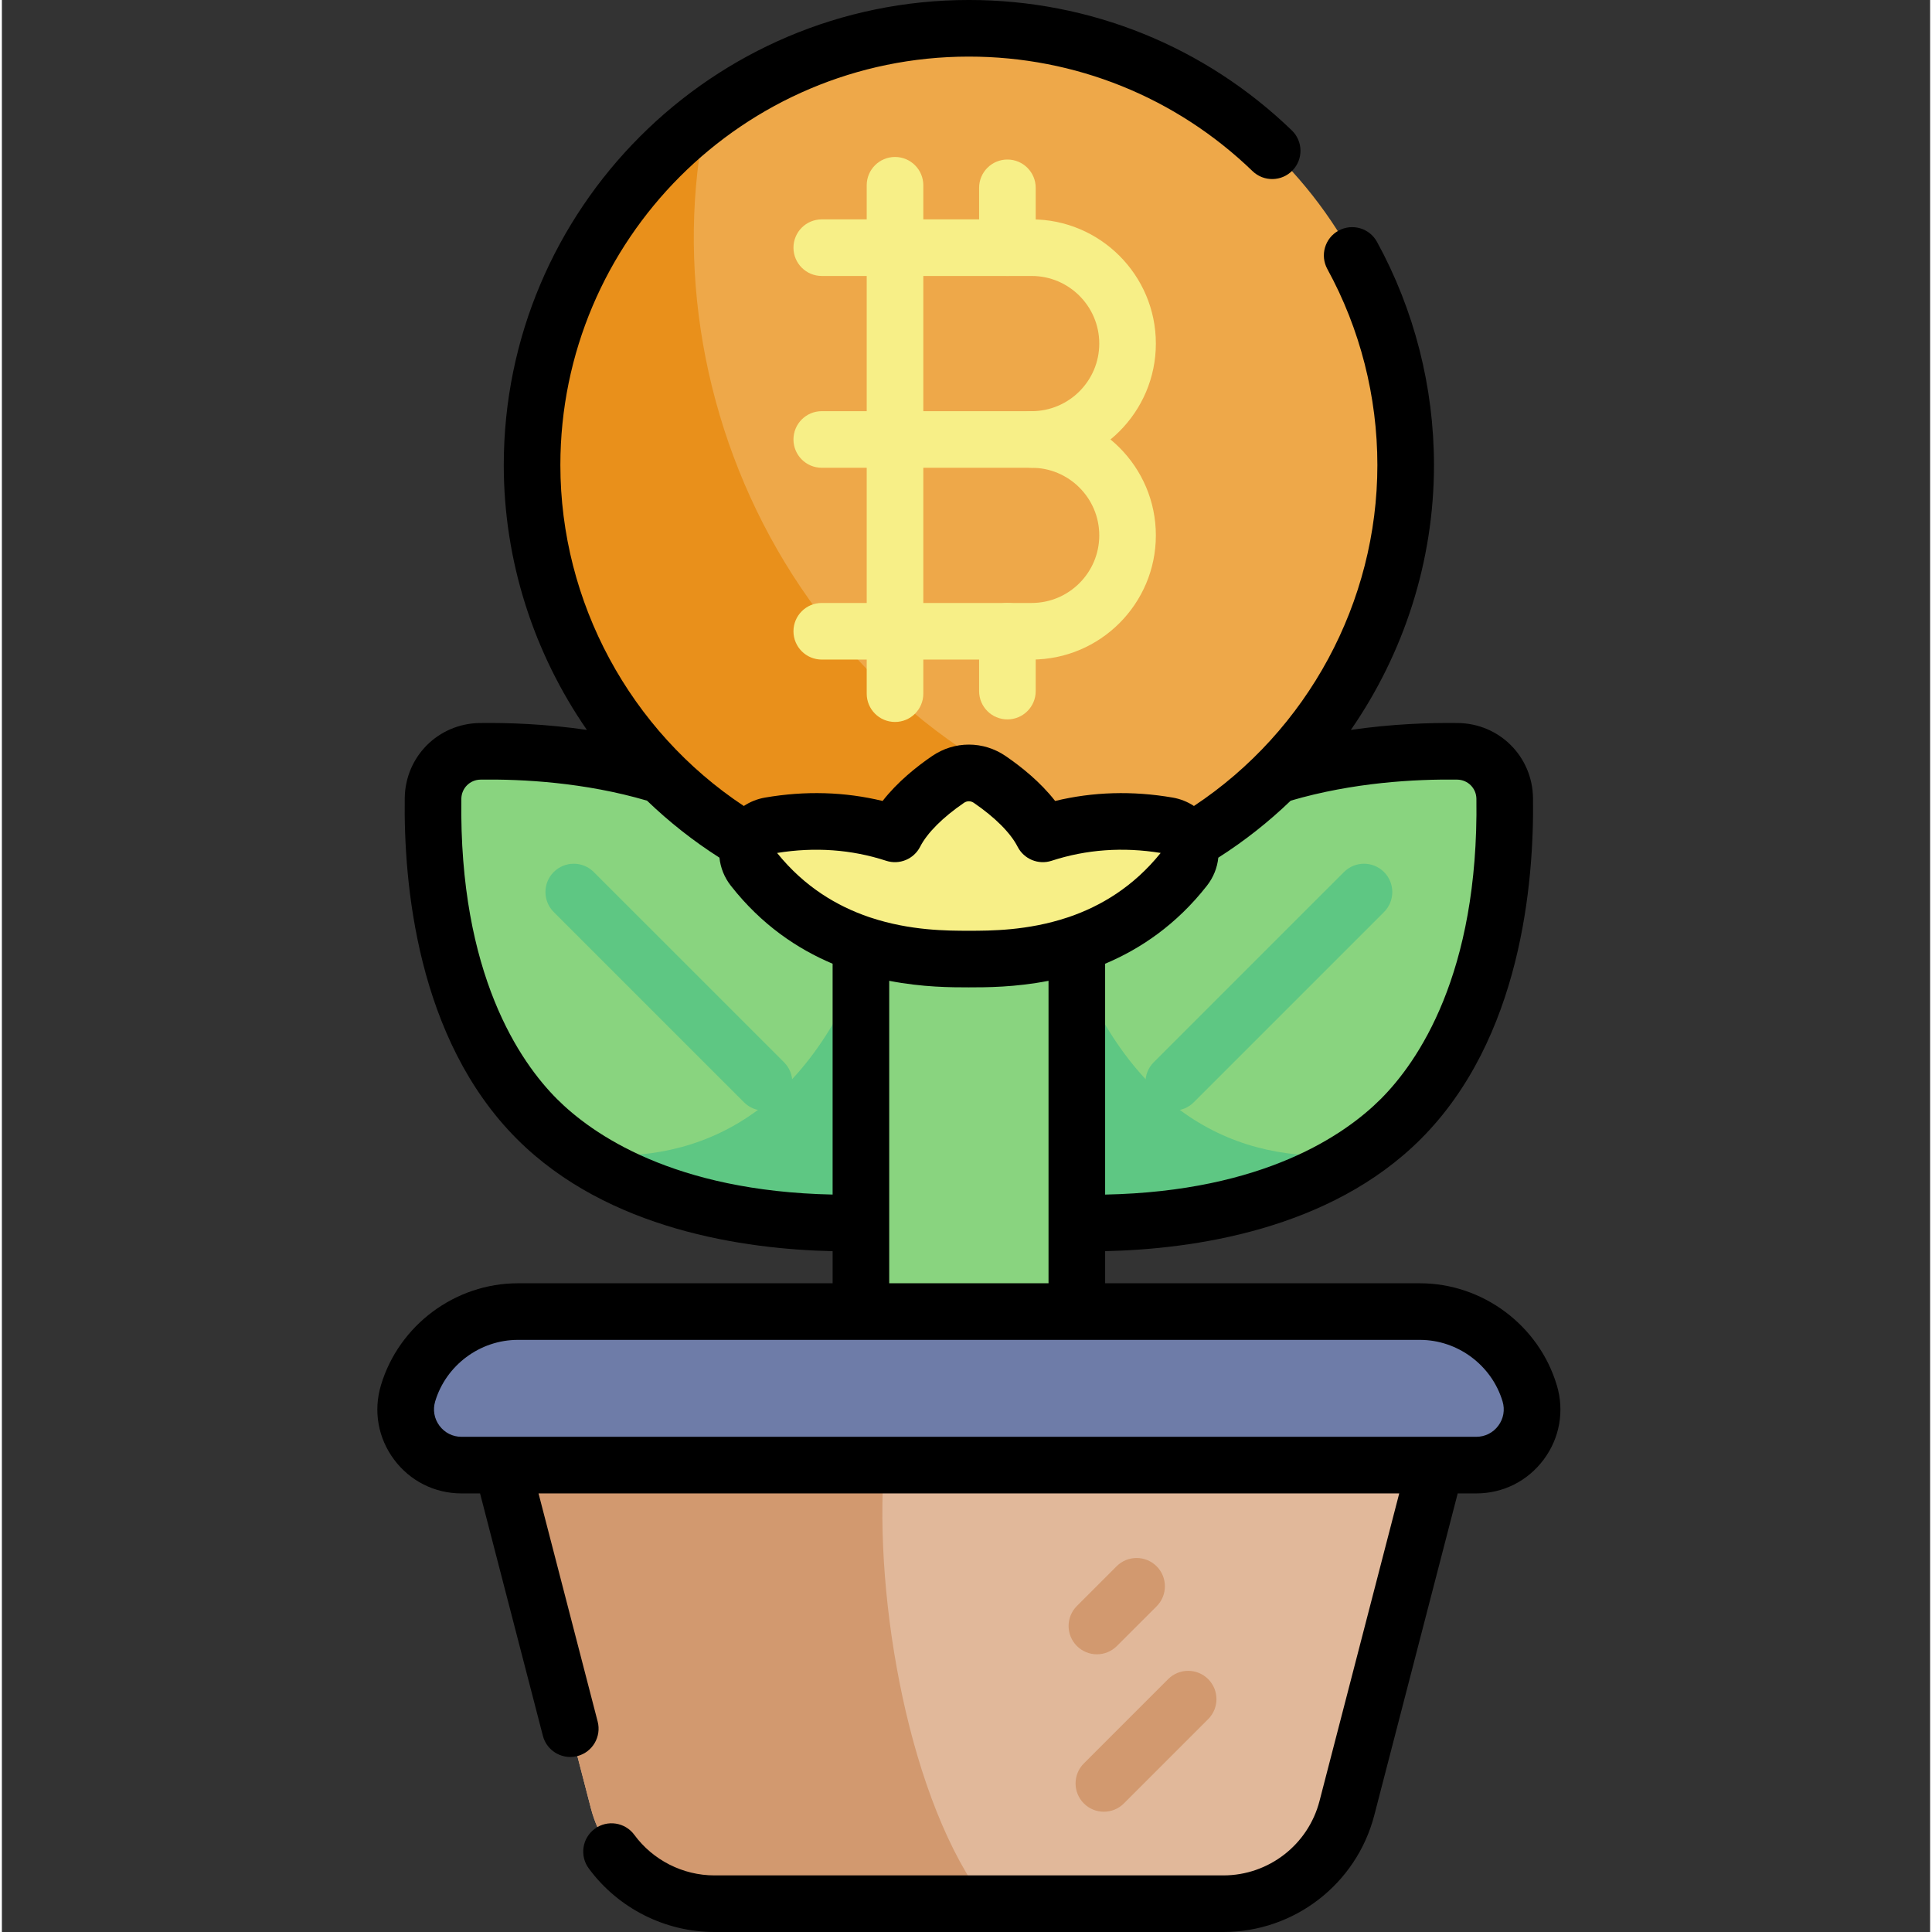 <svg height="512pt" viewBox="-99 0 511 512" width="512pt" xmlns="http://www.w3.org/2000/svg"><rect x="-99" y="0" width="511" height="512" fill="#333333" stroke="none"/><path d="m42.809 296.555c24.969 24.973 65.148 27.824 84.977 27.547 6.859-.094 12.375-5.613 12.473-12.473.273-19.824-2.578-60.004-27.547-84.973-24.973-24.969-65.148-27.82-84.977-27.547-6.859.094-12.379 5.613-12.473 12.473-.273 19.824 2.578 60.004 27.547 84.973zm0 0" fill="#89d47f"/><path d="m127.785 324.102c6.859-.094 12.375-5.613 12.473-12.473.188-13.746-1.129-37.273-10.277-58.738-17.016 45.062-47.18 56.199-76.02 52.793 24.551 16.559 56.738 18.656 73.824 18.418zm0 0" fill="#5ec783"/><path d="m102.969 294.316c-1.918 0-3.84-.73-5.301-2.199l-50.422-50.418c-2.93-2.93-2.93-7.68 0-10.605 2.93-2.93 7.68-2.93 10.605 0l50.422 50.418c2.93 2.93 2.93 7.68 0 10.605-1.465 1.465-3.387 2.199-5.305 2.199zm0 0" fill="#5ec783"/><path d="m271.715 296.555c-24.969 24.973-65.148 27.824-84.973 27.547-6.859-.094-12.379-5.613-12.473-12.473-.277-19.824 2.574-60.004 27.547-84.973 24.969-24.969 65.148-27.82 84.973-27.547 6.859.094 12.379 5.613 12.473 12.473.273 19.824-2.578 60.004-27.547 84.973zm0 0" fill="#89d47f"/><path d="m186.742 324.102c-6.859-.094-12.379-5.613-12.473-12.473-.191-13.746 1.129-37.273 10.273-58.738 17.016 45.062 47.184 56.199 76.023 52.793-24.555 16.559-56.742 18.656-73.824 18.418zm0 0" fill="#5ec783"/><path d="m211.555 294.316c-1.918 0-3.84-.73-5.305-2.199-2.926-2.926-2.926-7.676 0-10.605l50.422-50.418c2.93-2.93 7.676-2.93 10.605 0 2.93 2.93 2.93 7.676 0 10.605l-50.418 50.418c-1.465 1.465-3.387 2.199-5.305 2.199zm0 0" fill="#5ec783"/><path d="m128.652 203.164h57.219v144.418h-57.219zm0 0" fill="#89d47f"/><path d="m273.02 123.258c0 63.934-51.824 115.762-115.758 115.762-63.93 0-115.758-51.828-115.758-115.762 0-63.93 51.828-115.758 115.758-115.758 63.934 0 115.758 51.828 115.758 115.758zm0 0" fill="#eea849"/><path d="m215.375 223.391c-98.16-19.977-144.344-114.043-127.672-192.664-28.059 21.125-46.199 54.711-46.199 92.531 0 63.934 51.828 115.762 115.758 115.762 21.184 0 41.035-5.695 58.113-15.629zm0 0" fill="#e9901b"/><g fill="#f7ef87"><path d="m173.902 123.965h-55.625c-4.145 0-7.5-3.359-7.5-7.5 0-4.145 3.355-7.5 7.5-7.5h55.625c9.879 0 17.914-8.039 17.914-17.914 0-9.879-8.035-17.914-17.914-17.914h-55.625c-4.145 0-7.5-3.359-7.5-7.5 0-4.145 3.355-7.5 7.5-7.5h55.625c18.148 0 32.914 14.766 32.914 32.914 0 18.148-14.766 32.914-32.914 32.914zm0 0"/><path d="m173.902 174.793h-55.625c-4.145 0-7.5-3.355-7.5-7.5 0-4.141 3.355-7.5 7.5-7.5h55.625c9.879 0 17.914-8.035 17.914-17.914s-8.035-17.914-17.914-17.914c-4.141 0-7.5-3.359-7.5-7.5 0-4.145 3.359-7.5 7.5-7.5 18.148 0 32.914 14.766 32.914 32.914 0 18.148-14.766 32.914-32.914 32.914zm0 0"/><path d="m137.688 191.328c-4.145 0-7.5-3.355-7.5-7.5v-134.73c0-4.141 3.355-7.5 7.5-7.5 4.141 0 7.5 3.359 7.5 7.5v134.73c0 4.145-3.359 7.5-7.5 7.5zm0 0"/><path d="m167.473 73.133c-4.141 0-7.5-3.355-7.5-7.5v-15.855c0-4.141 3.359-7.5 7.5-7.5 4.145 0 7.5 3.359 7.5 7.5v15.855c0 4.145-3.355 7.5-7.5 7.5zm0 0"/><path d="m167.473 190.648c-4.141 0-7.5-3.355-7.5-7.5v-15.855c0-4.141 3.359-7.5 7.5-7.5 4.145 0 7.5 3.359 7.5 7.5v15.855c0 4.145-3.355 7.5-7.5 7.5zm0 0"/><path d="m157.262 254.16c10.844 0 38.328 0 57.184-24.062 3.301-4.215.832-10.434-4.441-11.34-10.82-1.863-22.008-1.41-33.148 2.227-3.129-6.133-9.465-11.273-14.09-14.434-3.324-2.273-7.684-2.273-11.008 0-4.625 3.16-10.961 8.297-14.09 14.434-11.137-3.637-22.328-4.09-33.145-2.227-5.273.906-7.746 7.125-4.441 11.34 18.852 24.062 46.336 24.062 57.18 24.062zm0 0"/></g><path d="m291.723 388.27h-268.922c-9.898 0-17-9.539-14.164-19.02 3.848-12.859 15.68-21.668 29.098-21.668h239.051c13.422 0 25.254 8.809 29.098 21.668 2.84 9.48-4.262 19.02-14.16 19.02zm0 0" fill="#6e7ca8"/><path d="m281 388.27h-247.477l23.559 90.891c3.867 14.918 17.332 25.34 32.746 25.34h134.871c15.414 0 28.879-10.418 32.746-25.34zm0 0" fill="#e1b89a"/><path d="m134.785 388.27h-101.262l23.559 90.891c3.867 14.918 17.332 25.34 32.746 25.34h72.25c-20.664-26.684-29.973-80.68-27.293-116.23zm0 0" fill="#d2996f"/><path d="m191.191 438.406c-1.922 0-3.84-.734-5.305-2.199-2.93-2.93-2.93-7.676 0-10.605l10.523-10.523c2.93-2.926 7.676-2.926 10.605 0 2.926 2.93 2.93 7.68 0 10.609l-10.523 10.52c-1.465 1.465-3.383 2.199-5.301 2.199zm0 0" fill="#d2996f"/><path d="m193.039 480.129c-1.922 0-3.84-.734-5.305-2.199-2.93-2.93-2.93-7.676 0-10.605l22.336-22.34c2.93-2.93 7.68-2.93 10.609 0 2.926 2.93 2.926 7.68 0 10.605l-22.34 22.34c-1.465 1.465-3.383 2.199-5.301 2.199zm0 0" fill="#d2996f"/><path d="m313.07 367.102c-4.758-15.91-19.68-27.02-36.281-27.02h-83.418v-8.512c23.219-.508 59.531-5.594 83.648-29.711 26.598-26.602 30.051-68.043 29.742-90.383-.152-10.988-8.879-19.715-19.871-19.867-7.582-.102-17.523.242-28.398 1.828 14.074-20.34 22.027-44.773 22.027-70.18 0-20.68-5.223-41.141-15.102-59.164-1.992-3.633-6.547-4.965-10.184-2.973-3.633 1.988-4.961 6.547-2.973 10.18 8.676 15.824 13.258 33.793 13.258 51.957 0 36.324-18.484 70.387-48.613 90.34-1.668-1.105-3.57-1.875-5.633-2.23-10.652-1.836-21.105-1.531-31.152.898-3.918-5.039-9.043-9.121-13.121-11.906-5.918-4.043-13.559-4.043-19.477 0-4.078 2.785-9.203 6.867-13.121 11.906-10.047-2.434-20.5-2.734-31.152-.898-2.062.355-3.965 1.125-5.633 2.23-30.129-19.953-48.613-54.016-48.613-90.34 0-59.691 48.562-108.258 108.258-108.258 28.195 0 54.891 10.777 75.172 30.352 2.977 2.875 7.727 2.793 10.602-.188 2.879-2.98 2.793-7.73-.188-10.605-23.09-22.285-53.484-34.559-85.586-34.559-67.965 0-123.258 55.293-123.258 123.258 0 25.41 7.953 49.84 22.031 70.18-10.879-1.586-20.82-1.93-28.402-1.828-10.992.152-19.719 8.879-19.871 19.871-.309 22.336 3.145 63.781 29.742 90.379 24.121 24.117 60.434 29.203 83.648 29.715v8.508h-83.418c-16.602 0-31.523 11.109-36.281 27.02-2.039 6.812-.773 13.992 3.477 19.695 4.246 5.699 10.758 8.973 17.871 8.973h4.918l16.648 64.23c.875 3.379 3.918 5.617 7.254 5.617.625 0 1.258-.078 1.887-.238 4.012-1.039 6.418-5.133 5.379-9.145l-15.672-60.465h228.094l-21.125 81.508c-3.008 11.613-13.488 19.723-25.484 19.723h-134.871c-8.348 0-16.281-4.02-21.227-10.746-2.453-3.34-7.145-4.059-10.484-1.605-3.34 2.453-4.055 7.148-1.602 10.488 7.758 10.559 20.211 16.863 33.312 16.863h134.871c18.828 0 35.281-12.73 40.004-30.961l22.102-85.27h4.918c7.113 0 13.625-3.273 17.875-8.977 4.246-5.703 5.512-12.879 3.473-19.691zm-92.723-132.379c1.727-2.203 2.742-4.773 3.016-7.43 6.941-4.422 13.355-9.492 19.188-15.109 16.562-4.855 33.074-5.727 44.133-5.574 2.812.039 5.039 2.27 5.078 5.078.645 46.527-15.605 69.82-25.352 79.566-9.277 9.277-30.828 24.477-73.039 25.324v-61.176c9.305-3.922 18.84-10.293 26.977-20.68zm-85.008-6.609c3.508 1.145 7.332-.434 9.008-3.723 1.867-3.656 6-7.793 11.641-11.648.773-.527 1.773-.527 2.551 0 5.641 3.855 9.773 7.992 11.637 11.648 1.68 3.289 5.504 4.867 9.008 3.723 9.191-3 18.914-3.699 28.906-2.074-7.266 9.031-15.941 14.105-24.266 16.961-.168.047-.332.102-.492.16-10.5 3.492-20.379 3.5-26.07 3.5-5.688 0-15.566-.008-26.066-3.5-.164-.059-.324-.113-.492-.164-8.324-2.852-17-7.926-24.266-16.957 9.992-1.621 19.711-.926 28.902 2.074zm43.031 31.812v80.156h-42.219v-80.156c8.867 1.73 16.516 1.734 21.109 1.734 4.598 0 12.242-.004 21.109-1.734zm-130.258 31.328c-9.746-9.746-25.996-33.039-25.352-79.566.039-2.809 2.27-5.039 5.078-5.078 11.07-.16 27.574.715 44.133 5.574 5.832 5.613 12.246 10.684 19.188 15.105.277 2.66 1.293 5.23 3.016 7.43 8.141 10.391 17.676 16.762 26.977 20.68v61.172c-42.184-.871-63.762-16.043-73.039-25.316zm249.449 86.582c-1.387 1.863-3.516 2.934-5.84 2.934h-268.922c-2.324 0-4.453-1.07-5.84-2.934-1.387-1.863-1.801-4.211-1.137-6.438 2.875-9.605 11.883-16.316 21.914-16.316h239.051c10.023 0 19.035 6.711 21.91 16.316.668 2.227.254 4.574-1.137 6.438zm0 0"/></svg>